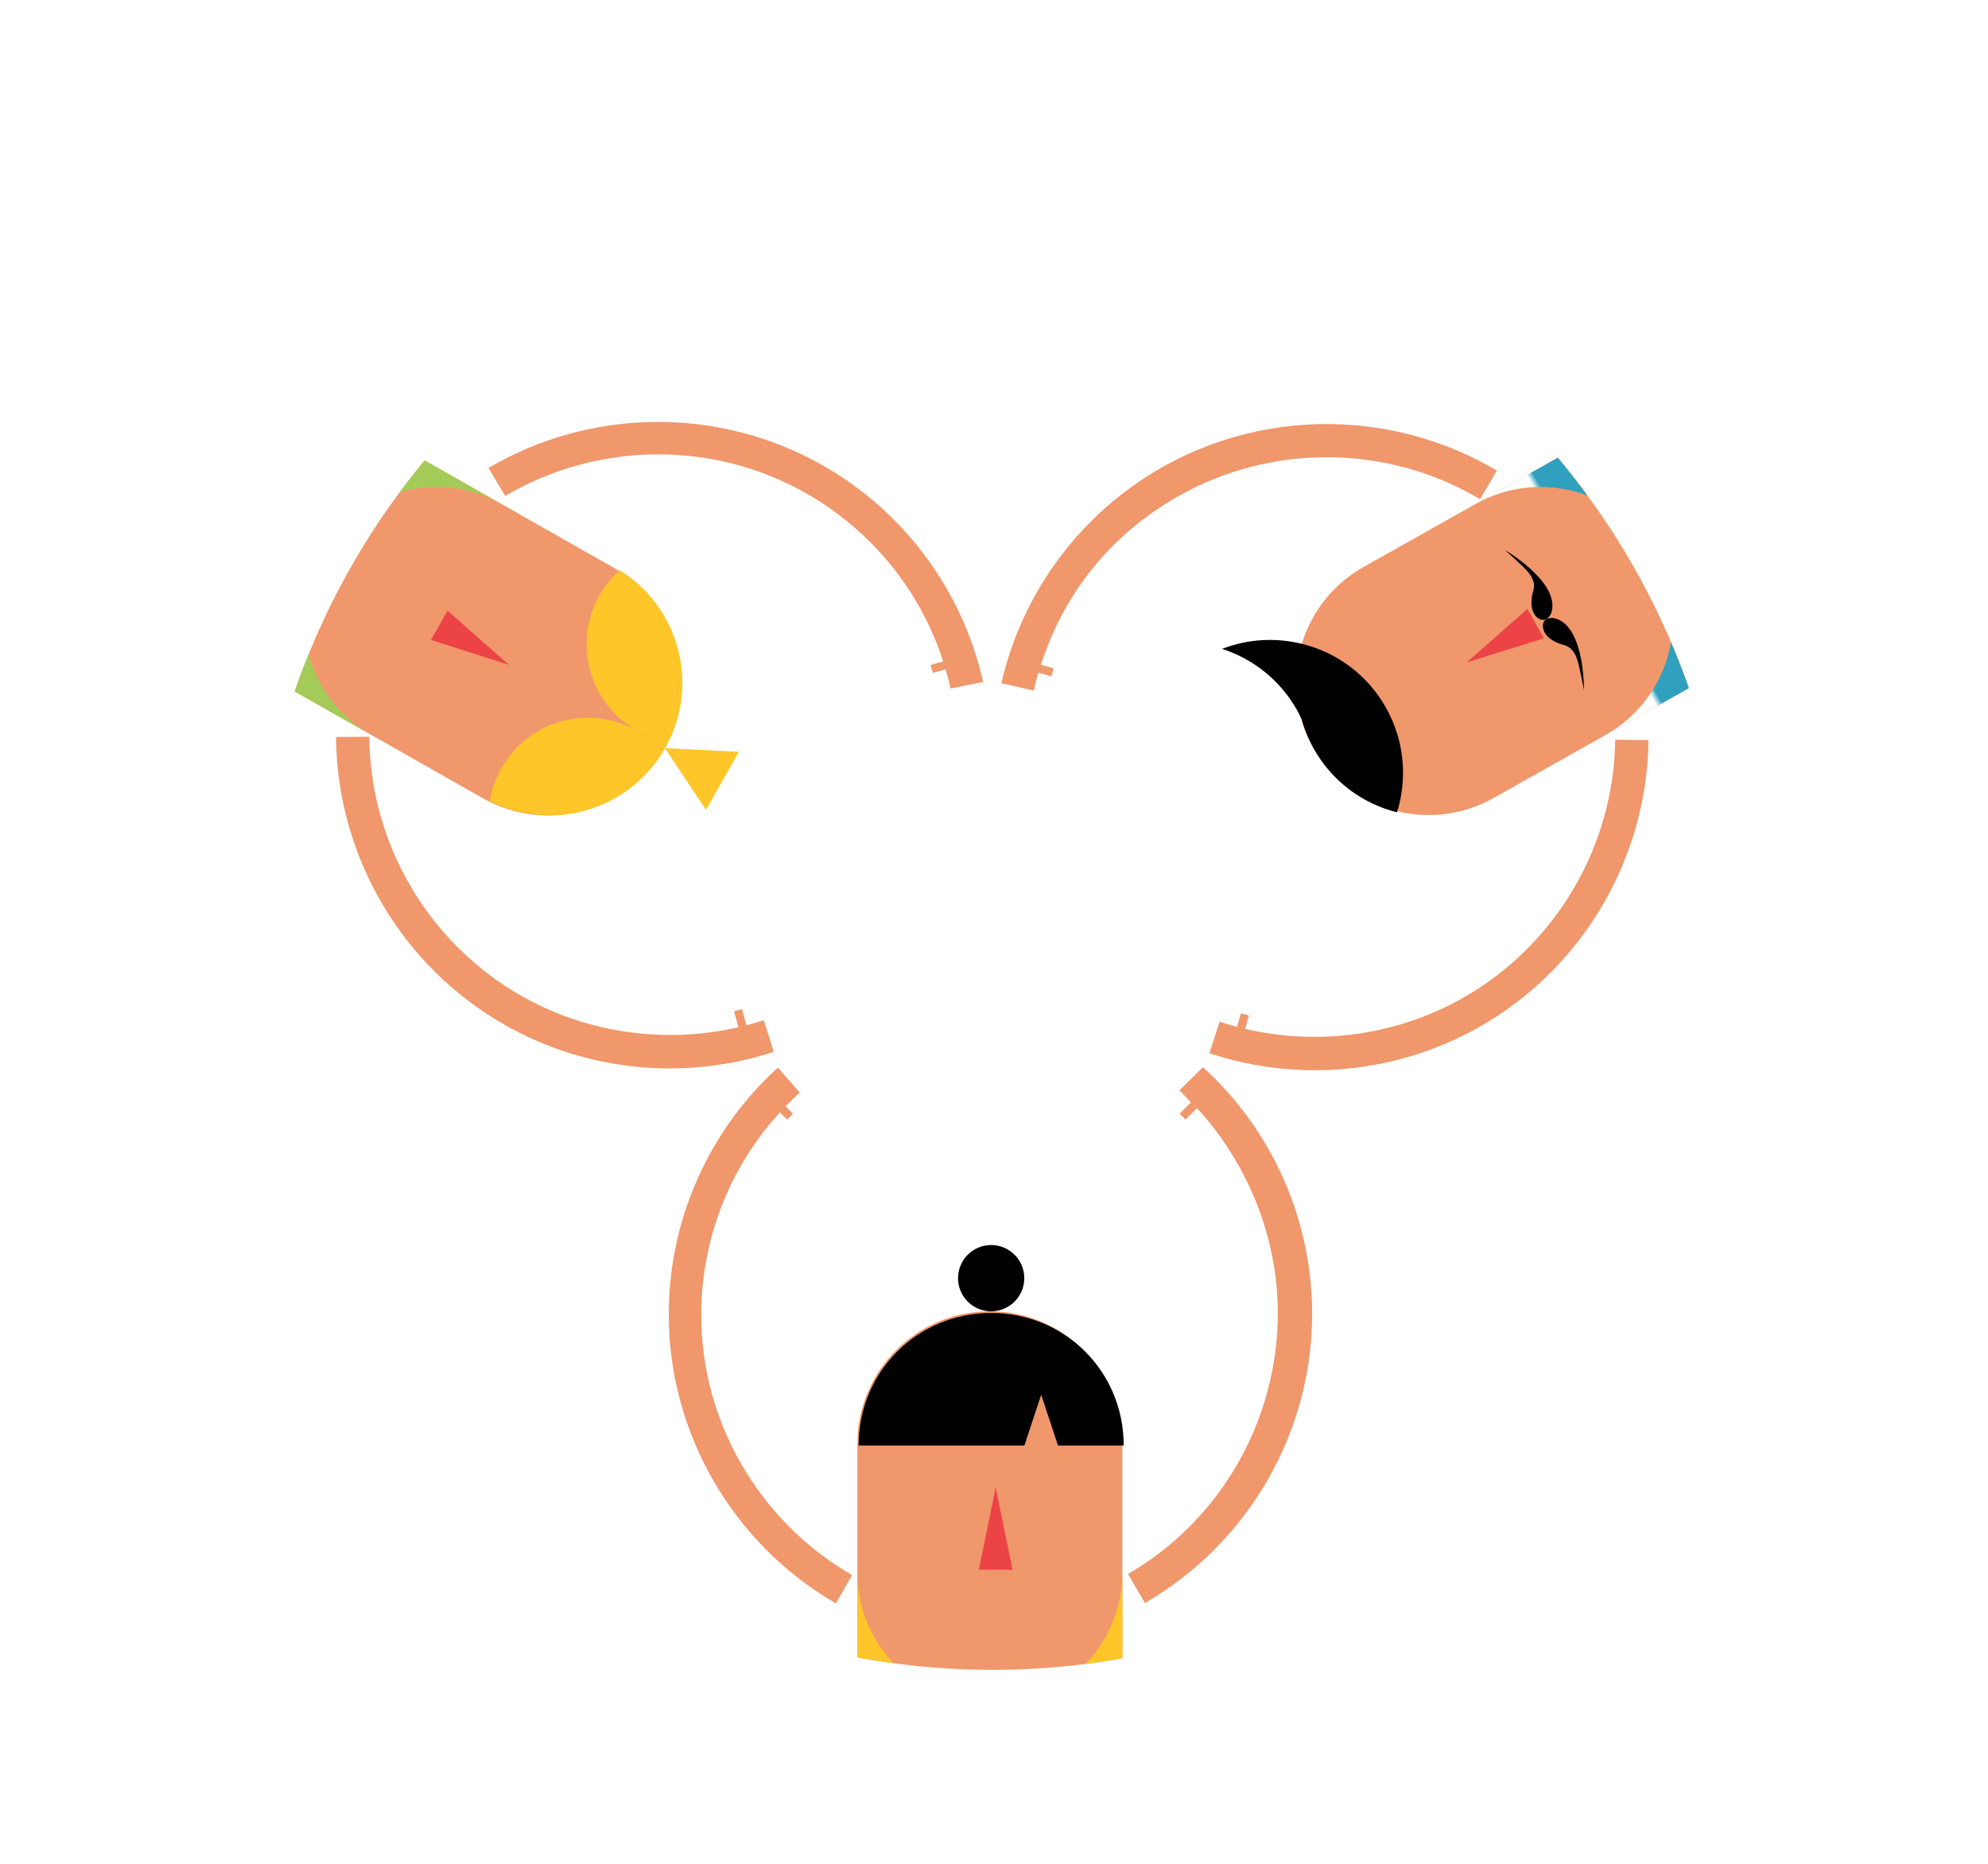 <?xml version="1.0" encoding="utf-8"?>
<!-- Generator: Adobe Illustrator 16.0.0, SVG Export Plug-In . SVG Version: 6.00 Build 0)  -->
<!DOCTYPE svg PUBLIC "-//W3C//DTD SVG 1.1//EN" "http://www.w3.org/Graphics/SVG/1.1/DTD/svg11.dtd">
<svg version="1.1" id="Capa_1" xmlns="http://www.w3.org/2000/svg" xmlns:xlink="http://www.w3.org/1999/xlink" x="0px" y="0px"
	 width="480px" height="450px" viewBox="0 0 480 450" enable-background="new 0 0 480 450" xml:space="preserve">
<pattern  x="5633" y="5377" width="114" height="20" patternUnits="userSpaceOnUse" id="Nueva_muestra_de_motivo_4" viewBox="0 -20 114 20" overflow="visible">
	<g>
		<polygon fill="none" points="0,0 114,0 114,-20 0,-20 		"/>
		<polygon fill="#FFFFFF" points="114,0 0,0 0,-10 114,-10 		"/>
		<polygon fill="#2FA1BE" points="114,-10 0,-10 0,-20 114,-20 		"/>
	</g>
</pattern>
<g>
	<defs>
		<circle id="SVGID_1_" cx="239.604" cy="225" r="178.171"/>
	</defs>
	<clipPath id="SVGID_2_">
		<use xlink:href="#SVGID_1_"  overflow="visible"/>
	</clipPath>
	<g clip-path="url(#SVGID_2_)">
		<g>
			<path fill="#F0976B" d="M239,316.605c-17.674,0.001-32,14.325-32,32.001v143.998c0,17.675,14.327,32.002,32.001,32.002
				c17.669,0,31.999-14.327,31.999-32V348.605C271,330.933,256.672,316.606,239,316.605z"/>
			<polygon fill="#EC4346" points="240.405,379 236.345,379 238.374,369.046 240.405,359.187 242.439,369.094 244.468,379 			"/>
			<path d="M252.409,335.197"/>
			<path fill="#FEC629" d="M239.001,411.604C221.325,411.605,207,397.28,207,379.605v112.999c0,17.675,14.327,32.002,32.001,32.002
				c17.669,0,31.999-14.327,31.999-32V379.605C271,397.279,256.671,411.605,239.001,411.604z"/>
			<path d="M239.314,317c-17.672,0-32.001,14-31.999,32h40.028l2.03-6.167l2.026-6.071l2.028,6.12l2.025,6.118h15.862
				C271.315,331,256.987,317,239.314,317z"/>
			<circle cx="239.315" cy="308.605" r="8"/>
			<path fill="#F0976B" d="M169.314,317.501c0.001-18.238,6.811-35.67,19.003-48.934l1.748,1.748l1.414-1.414l-1.791-1.791
				c1.4-1.428,2.303-2.317,3.411-3.326l-5.277-6.021c-16.78,15.244-26.354,36.93-26.354,59.585
				c-0.001,28.7,15.482,55.421,40.365,69.783l3.911-6.841C183.327,367.354,169.315,343.35,169.314,317.501z"/>
			<path fill="#F0976B" d="M290.449,257.662l-5.696,5.603c1.107,1.009,2.104,2.183,2.797,2.904l-2.732,2.732l1.414,1.414
				l2.785-2.785c12.193,13.264,19.521,31.214,19.52,49.449c0,25.85-13.764,50.104-36.178,63.038l4.08,7.01
				c24.881-14.362,40.379-41.069,40.379-69.77C316.816,294.603,307.23,272.907,290.449,257.662z"/>
		</g>
		<path d="M328.013,160.088"/>
		<path fill="#F0976B" d="M352.964,241.083c-15.898,8.942-34.79,11.453-52.328,7.325l0.9-3.221l-1.924-0.538l-0.918,3.281
			c-0.969-0.25-2.786-0.771-4.209-1.242l-2.479,7.604c21.512,7.15,45.2,4.888,64.944-6.219
			c25.013-14.069,40.758-40.652,41.077-69.379l-8.039-0.102C389.704,204.473,375.49,228.411,352.964,241.083z"/>
		<path fill="#F0976B" d="M241.785,164.943l7.794,1.799c0.335-1.461,0.855-3.361,1.146-4.317l3.126,0.873l0.539-1.925l-3.067-0.859
			c5.853-18.095,17.517-31.896,33.411-40.839c22.529-12.671,50.356-12.355,72.621,0.839l4.078-6.887
			c-24.719-14.642-55.605-15.008-80.619-0.935C261.067,123.801,246.843,142.844,241.785,164.943z"/>
		<path fill="#F0976B" d="M317.04,180.467c8.667,15.403,28.176,20.865,43.58,12.2l125.504-70.6
			c15.405-8.664,20.867-28.174,12.201-43.581c-8.664-15.402-28.176-20.865-43.578-12.198l-125.506,70.598
			C313.835,145.553,308.376,165.062,317.04,180.467z"/>
		<polygon fill="#EC4346" points="370.771,150.572 372.761,154.115 363.487,157 354.098,159.953 361.437,153.492 368.78,147.033 		
			"/>
		<path d="M313.179,171.469c0.393,0.696,0.745,1.406,1.08,2.119c0.475,1.729,1.107,3.434,1.893,5.103
			c0.333,0.711,0.686,1.413,1.075,2.108c4.481,7.967,11.865,13.264,20.079,15.335c2.526-8.14,1.841-17.256-2.666-25.266
			c-4.475-7.957-11.837-13.267-20.04-15.359c-6.325-1.614-13.149-1.315-19.535,1.158
			C302.483,159.059,309.056,164.139,313.179,171.469z"/>
		<g>
			<path d="M382.438,166.634c0,0,0.258-14.974-6.707-17.265c-1.371-0.449-2.353,0.104-2.353,0.104s-0.938,0.501-0.856,1.789
				c0.09,1.471,1.299,3.422,4.996,4.447c1.264,0.352,2.592,1.084,3.435,3.963C381.454,161.383,382.438,166.634,382.438,166.634z"/>
			<path d="M363.417,132.82c0,0,12.932,7.557,11.27,14.693c-0.328,1.409-1.308,1.959-1.308,1.959s-0.913,0.544-1.976-0.194
				c-1.209-0.846-2.246-2.888-1.205-6.58c0.358-1.264,0.422-2.778-1.604-4.995C367.393,136.391,363.417,132.82,363.417,132.82z"/>
		</g>
		
			<pattern  id="SVGID_3_" xlink:href="#Nueva_muestra_de_motivo_4" patternTransform="matrix(-0.774 -1.376 1.376 -0.774 -4350.227 -38427.781)">
		</pattern>
		<path fill="url(#SVGID_3_)" d="M399.841,133.891c8.664,15.401,3.201,34.91-12.203,43.578l98.486-55.401
			c15.405-8.664,20.867-28.174,12.201-43.581c-8.664-15.402-28.176-20.865-43.578-12.198l-98.486,55.4
			C371.665,113.025,391.177,118.486,399.841,133.891z"/>
		<g>
			<path d="M138.155,182.603"/>
			<path fill="#F0976B" d="M194.55,119.052c15.863,8.998,27.658,23.503,33.174,40.653l-3.029,0.836l0.532,1.927l3.089-0.854
				c0.553,1.926,0.884,3.17,1.213,4.632l7.845-1.608c-4.977-22.119-19.108-41.143-38.813-52.325
				c-24.959-14.167-55.84-13.885-80.612,0.665l4.018,6.771C144.277,106.64,172.069,106.291,194.55,119.052z"/>
			<path fill="#F0976B" d="M186.812,253.955l-2.385-7.63c-1.424,0.467-3.223,0.973-4.193,1.222l-1.074-3.9l-1.927,0.53l1.056,3.842
				c-17.55,4.057-36.457,1.482-52.318-7.52c-22.479-12.757-36.617-36.745-36.805-62.623l-8.031,0.067
				c0.211,28.728,15.834,55.374,40.794,69.539C141.631,258.666,165.272,261.026,186.812,253.955z"/>
			<path fill="#F0976B" d="M160.177,180.675c8.727-15.37,3.337-34.9-12.035-43.624L22.901,65.978
				c-15.37-8.722-34.902-3.333-43.623,12.039c-8.72,15.368-3.334,34.902,12.038,43.625l125.239,71.068
				C131.928,201.433,151.459,196.044,160.177,180.675z"/>
			<polygon fill="#EC4346" points="106.06,150.972 108.065,147.437 115.432,153.954 122.858,160.504 113.456,157.504 
				104.054,154.502 			"/>
			<path fill="#A4CB57" d="M77.555,133.788c8.725-15.371,28.258-20.764,43.626-12.039L22.901,65.978
				c-15.37-8.722-34.902-3.333-43.623,12.039c-8.72,15.368-3.334,34.902,12.038,43.625l98.276,55.771
				C74.225,168.688,68.833,149.156,77.555,133.788z"/>
			<polygon fill="#FEC629" points="174.438,188.512 170.459,195.53 165.481,188.067 160.554,180.633 169.483,181.066 
				178.415,181.504 			"/>
			<g>
				<path fill="#FEC629" d="M160.06,181.543c0.177-0.296,0.359-0.583,0.532-0.886c0.277-0.491,0.54-0.987,0.79-1.486
					c-2.594-0.473-5.158-1.374-7.586-2.749C156.229,177.801,158.324,179.548,160.06,181.543z"/>
				<path fill="#FEC629" d="M153.796,176.422c2.428,1.375,4.992,2.276,7.586,2.749c7.39-14.753,2.309-32.782-11.76-41.493
					c-1.884,1.69-3.534,3.702-4.856,6.026C138.228,155.23,142.269,169.881,153.796,176.422z"/>
				<path fill="#FEC629" d="M160.06,181.543c-1.735-1.995-3.831-3.742-6.264-5.121c-11.527-6.541-26.178-2.499-32.718,9.026
					c-1.439,2.536-2.364,5.224-2.813,7.942C133.115,200.951,151.352,195.809,160.06,181.543z"/>
			</g>
		</g>
	</g>
</g>
</svg>
